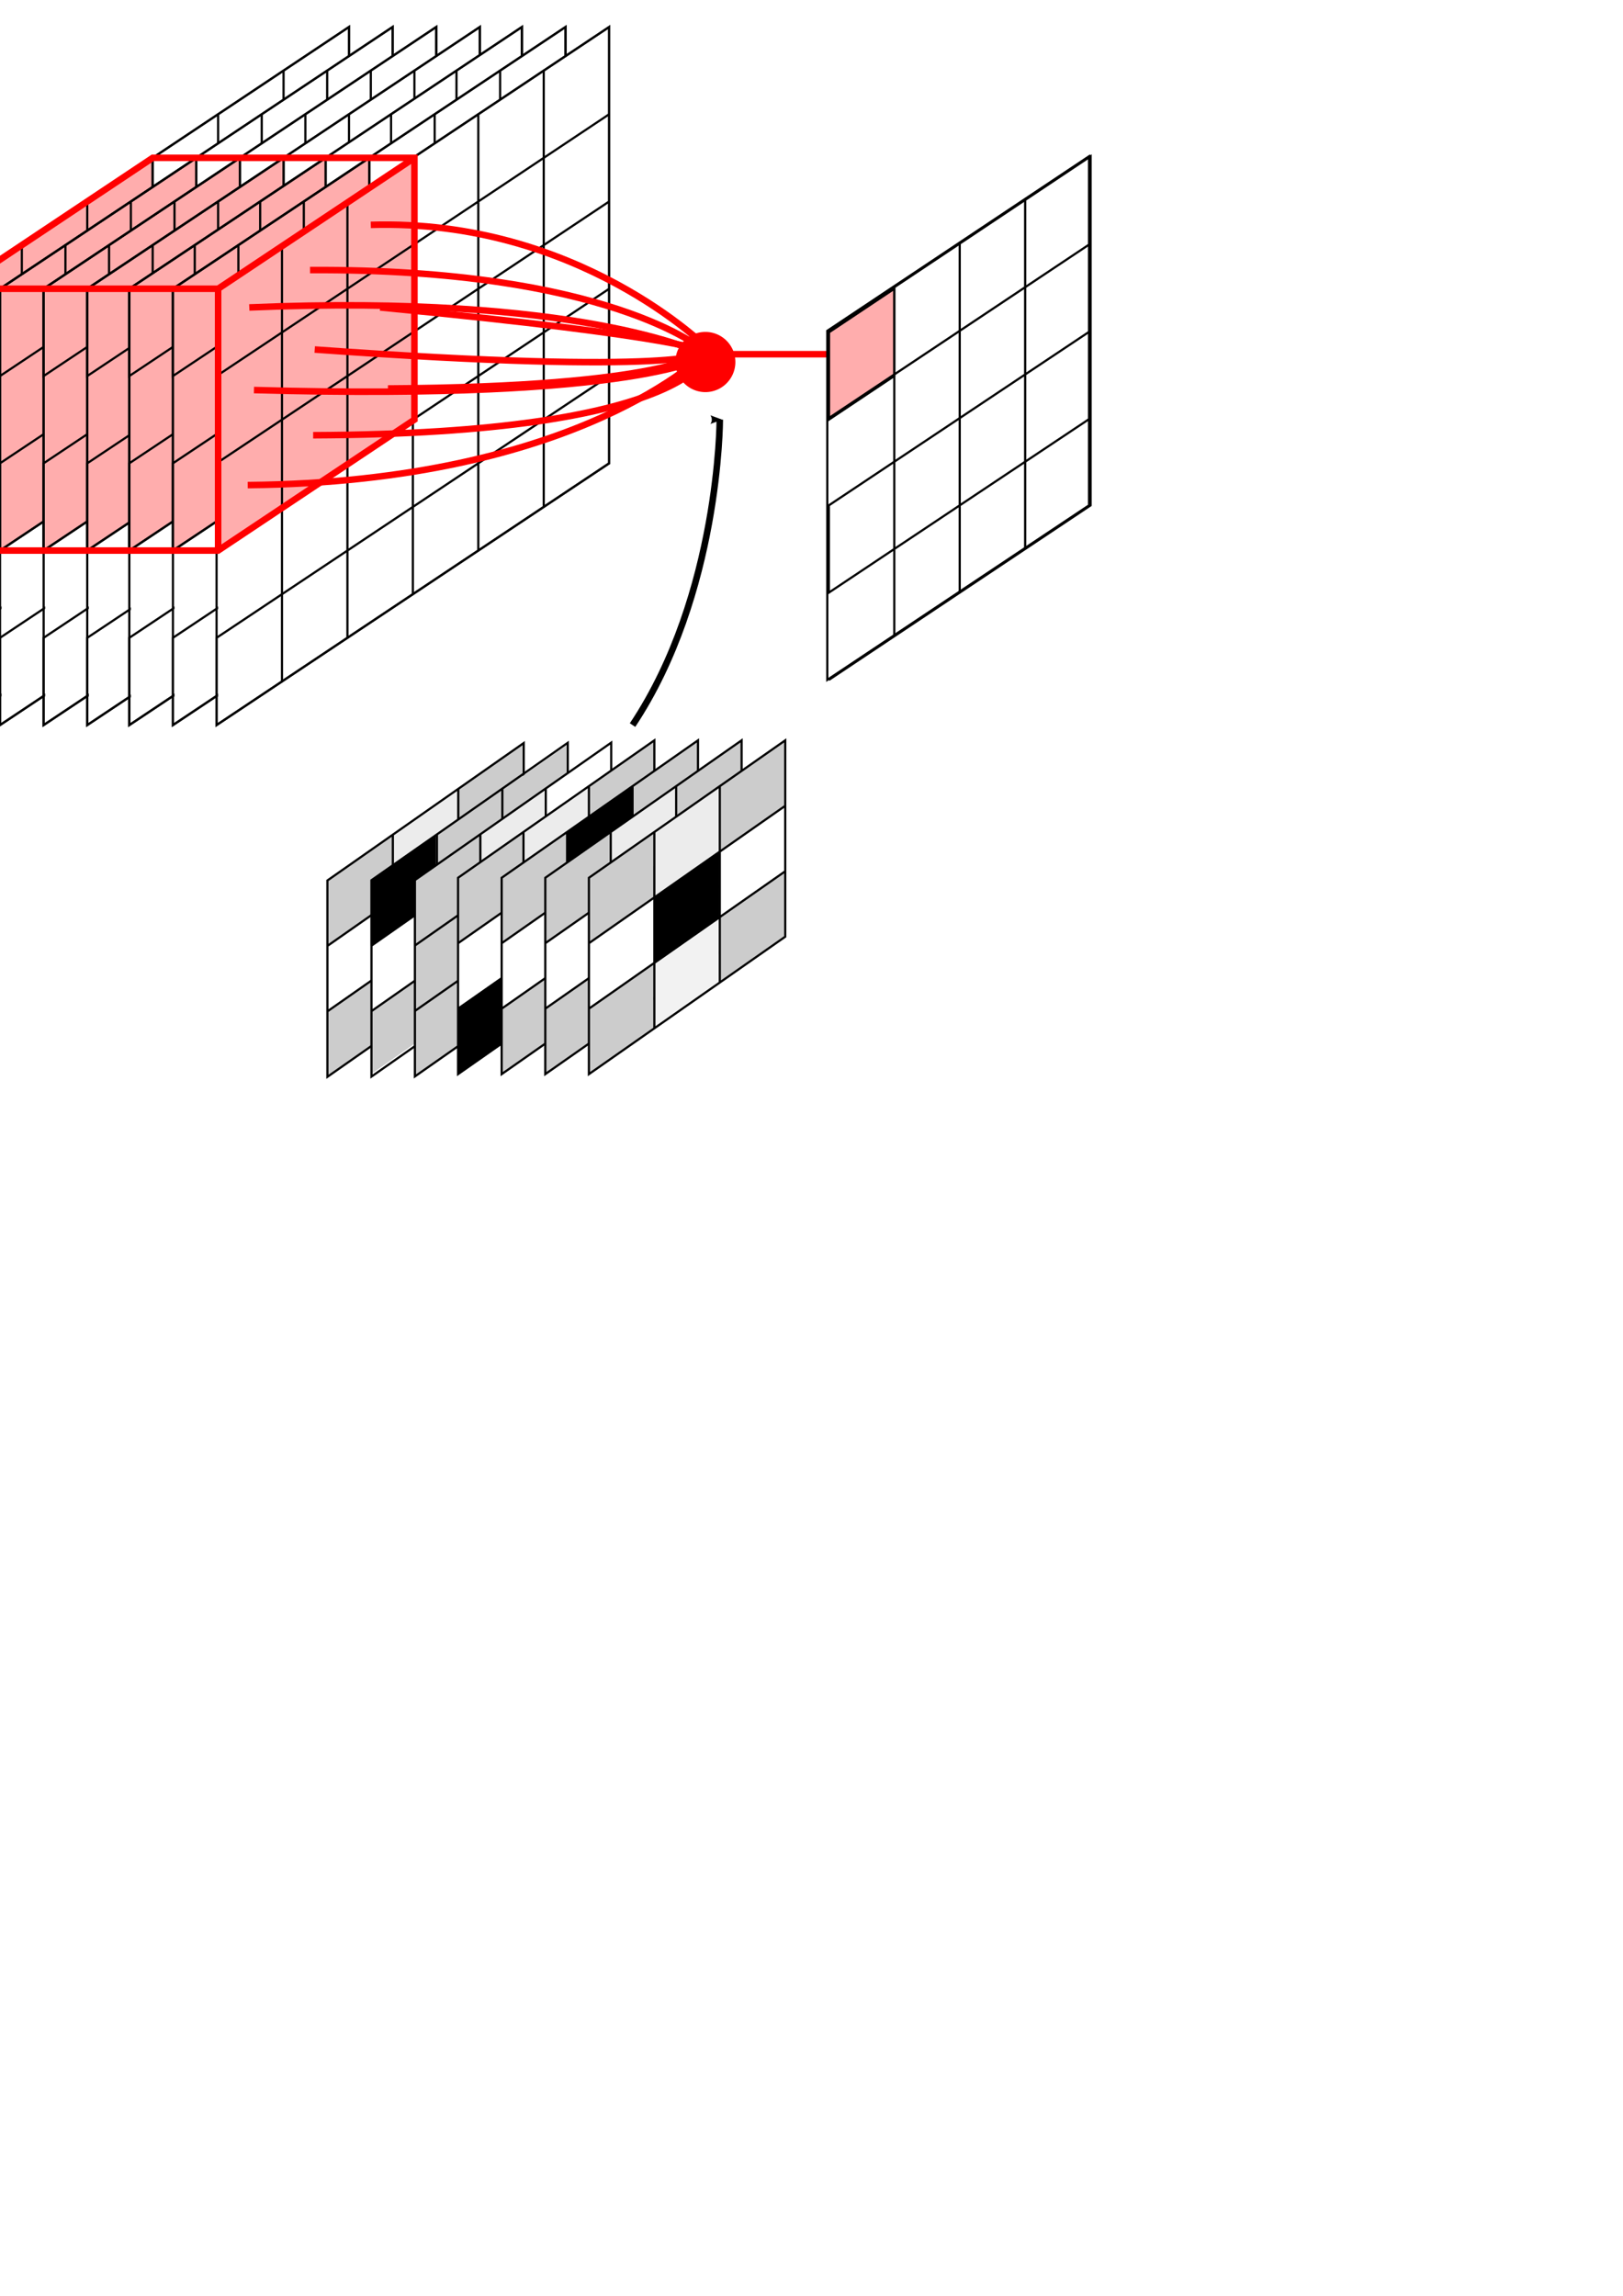 <?xml version="1.0" encoding="UTF-8" standalone="no"?>
<!-- Created with Inkscape (http://www.inkscape.org/) -->

<svg
   width="744.094"
   height="1052.362"
   id="svg2"
   version="1.1"
   inkscape:version="1.2.1 (9c6d41e410, 2022-07-14)"
   sodipodi:docname="convolution_3.svg"
   xmlns:inkscape="http://www.inkscape.org/namespaces/inkscape"
   xmlns:sodipodi="http://sodipodi.sourceforge.net/DTD/sodipodi-0.dtd"
   xmlns="http://www.w3.org/2000/svg"
   xmlns:svg="http://www.w3.org/2000/svg"
   xmlns:rdf="http://www.w3.org/1999/02/22-rdf-syntax-ns#"
   xmlns:cc="http://creativecommons.org/ns#"
   xmlns:dc="http://purl.org/dc/elements/1.1/">
  <defs
     id="defs4">
    <marker
       inkscape:stockid="Arrow2Mend"
       orient="auto"
       refY="0"
       refX="0"
       id="Arrow2Mend"
       style="overflow:visible">
      <path
         id="path3853"
         style="fill-rule:evenodd;stroke-width:0.625;stroke-linejoin:round"
         d="M 8.719,4.034 -2.207,0.016 8.719,-4.002 c -1.745,2.372 -1.735,5.617 -6e-7,8.035 z"
         transform="scale(-0.6)" />
    </marker>
    <marker
       inkscape:stockid="Arrow2Mend"
       orient="auto"
       refY="0"
       refX="0"
       id="Arrow2Mend-9"
       style="overflow:visible">
      <path
         inkscape:connector-curvature="0"
         id="path3853-3"
         style="fill-rule:evenodd;stroke-width:0.625;stroke-linejoin:round"
         d="M 8.719,4.034 -2.207,0.016 8.719,-4.002 c -1.745,2.372 -1.735,5.617 -6e-7,8.035 z"
         transform="scale(-0.6,-0.6)" />
    </marker>
  </defs>
  <sodipodi:namedview
     id="base"
     pagecolor="#ffffff"
     bordercolor="#666666"
     borderopacity="1.0"
     inkscape:pageopacity="0.0"
     inkscape:pageshadow="2"
     inkscape:zoom="0.7"
     inkscape:cx="-145"
     inkscape:cy="245.71429"
     inkscape:document-units="px"
     inkscape:current-layer="layer1"
     showgrid="true"
     inkscape:window-width="1920"
     inkscape:window-height="1017"
     inkscape:window-x="1912"
     inkscape:window-y="-8"
     inkscape:window-maximized="1"
     inkscape:showpageshadow="2"
     inkscape:pagecheckerboard="0"
     inkscape:deskcolor="#d1d1d1">
    <inkscape:grid
       type="xygrid"
       id="grid2985" />
  </sodipodi:namedview>
  <g
     inkscape:label="Layer 1"
     inkscape:groupmode="layer"
     id="layer1">
    <g
       transform="translate(-119.286,2.6171874e-6)"
       id="g901-9"
       inkscape:export-filename="convolution3.png"
       inkscape:export-xdpi="200"
       inkscape:export-ydpi="200">
      <path
         style="fill:#ffffff;stroke:none;stroke-width:1px;stroke-linecap:butt;stroke-linejoin:miter;stroke-opacity:1"
         d="M 100,132.362 280,12.362 V 212.362 l -180,120 z"
         id="path923-4"
         inkscape:connector-curvature="0" />
      <path
         inkscape:connector-curvature="0"
         id="path3836-0-78"
         d="m 99.286,132.362 90,-60 v 120 l -90,60 z"
         style="fill:#ffadad;fill-opacity:1;stroke:#000000;stroke-width:1px;stroke-linecap:butt;stroke-linejoin:miter;stroke-opacity:1" />
      <path
         sodipodi:nodetypes="ccccccccccccccccccccccc"
         inkscape:connector-curvature="0"
         id="path2989-9-4"
         d="m 129.286,312.362 v -200 l 30,-20 v 200 l 30,-20 v -200 l 30,-20 v 200 l 30,-20 v -200 l 30,-20 v 200 l -180,120 v -40 l 180,-120 v -40 l -180,120 v -40 l 180,-120 v -40 l -180,120 v -40 l 180,-120"
         style="fill:none;stroke:#000000;stroke-width:1px;stroke-linecap:butt;stroke-linejoin:miter;stroke-opacity:1" />
      <path
         inkscape:connector-curvature="0"
         id="path2991-3-5"
         d="m 99.286,332.362 v -200 l 180,-120 v 200 z"
         style="fill:none;stroke:#000000;stroke-width:1px;stroke-linecap:butt;stroke-linejoin:miter;stroke-opacity:1" />
    </g>
    <g
       transform="translate(-99.286,2.6171874e-6)"
       id="g901-6">
      <path
         style="fill:#ffffff;stroke:none;stroke-width:1px;stroke-linecap:butt;stroke-linejoin:miter;stroke-opacity:1"
         d="M 100,132.362 280,12.362 V 212.362 l -180,120 z"
         id="path923-1"
         inkscape:connector-curvature="0" />
      <path
         inkscape:connector-curvature="0"
         id="path3836-0-2"
         d="m 99.286,132.362 90,-60 v 120 l -90,60 z"
         style="fill:#ffadad;fill-opacity:1;stroke:#000000;stroke-width:1px;stroke-linecap:butt;stroke-linejoin:miter;stroke-opacity:1" />
      <path
         sodipodi:nodetypes="ccccccccccccccccccccccc"
         inkscape:connector-curvature="0"
         id="path2989-9-93"
         d="m 129.286,312.362 v -200 l 30,-20 v 200 l 30,-20 v -200 l 30,-20 v 200 l 30,-20 v -200 l 30,-20 v 200 l -180,120 v -40 l 180,-120 v -40 l -180,120 v -40 l 180,-120 v -40 l -180,120 v -40 l 180,-120"
         style="fill:none;stroke:#000000;stroke-width:1px;stroke-linecap:butt;stroke-linejoin:miter;stroke-opacity:1" />
      <path
         inkscape:connector-curvature="0"
         id="path2991-3-1"
         d="m 99.286,332.362 v -200 l 180,-120 v 200 z"
         style="fill:none;stroke:#000000;stroke-width:1px;stroke-linecap:butt;stroke-linejoin:miter;stroke-opacity:1" />
    </g>
    <g
       transform="translate(-79.286,2.6171874e-6)"
       id="g901-2">
      <path
         style="fill:#ffffff;stroke:none;stroke-width:1px;stroke-linecap:butt;stroke-linejoin:miter;stroke-opacity:1"
         d="M 100,132.362 280,12.362 V 212.362 l -180,120 z"
         id="path923-28"
         inkscape:connector-curvature="0" />
      <path
         inkscape:connector-curvature="0"
         id="path3836-0-9"
         d="m 99.286,132.362 90,-60 v 120 l -90,60 z"
         style="fill:#ffadad;fill-opacity:1;stroke:#000000;stroke-width:1px;stroke-linecap:butt;stroke-linejoin:miter;stroke-opacity:1" />
      <path
         sodipodi:nodetypes="ccccccccccccccccccccccc"
         inkscape:connector-curvature="0"
         id="path2989-9-7"
         d="m 129.286,312.362 v -200 l 30,-20 v 200 l 30,-20 v -200 l 30,-20 v 200 l 30,-20 v -200 l 30,-20 v 200 l -180,120 v -40 l 180,-120 v -40 l -180,120 v -40 l 180,-120 v -40 l -180,120 v -40 l 180,-120"
         style="fill:none;stroke:#000000;stroke-width:1px;stroke-linecap:butt;stroke-linejoin:miter;stroke-opacity:1" />
      <path
         inkscape:connector-curvature="0"
         id="path2991-3-3"
         d="m 99.286,332.362 v -200 l 180,-120 v 200 z"
         style="fill:none;stroke:#000000;stroke-width:1px;stroke-linecap:butt;stroke-linejoin:miter;stroke-opacity:1" />
    </g>
    <g
       transform="translate(-59.286,2.6171874e-6)"
       id="g901-1">
      <path
         style="fill:#ffffff;stroke:none;stroke-width:1px;stroke-linecap:butt;stroke-linejoin:miter;stroke-opacity:1"
         d="M 100,132.362 280,12.362 V 212.362 l -180,120 z"
         id="path923-8"
         inkscape:connector-curvature="0" />
      <path
         inkscape:connector-curvature="0"
         id="path3836-0-7"
         d="m 99.286,132.362 90,-60 v 120 l -90,60 z"
         style="fill:#ffadad;fill-opacity:1;stroke:#000000;stroke-width:1px;stroke-linecap:butt;stroke-linejoin:miter;stroke-opacity:1" />
      <path
         sodipodi:nodetypes="ccccccccccccccccccccccc"
         inkscape:connector-curvature="0"
         id="path2989-9-9"
         d="m 129.286,312.362 v -200 l 30,-20 v 200 l 30,-20 v -200 l 30,-20 v 200 l 30,-20 v -200 l 30,-20 v 200 l -180,120 v -40 l 180,-120 v -40 l -180,120 v -40 l 180,-120 v -40 l -180,120 v -40 l 180,-120"
         style="fill:none;stroke:#000000;stroke-width:1px;stroke-linecap:butt;stroke-linejoin:miter;stroke-opacity:1" />
      <path
         inkscape:connector-curvature="0"
         id="path2991-3-2"
         d="m 99.286,332.362 v -200 l 180,-120 v 200 z"
         style="fill:none;stroke:#000000;stroke-width:1px;stroke-linecap:butt;stroke-linejoin:miter;stroke-opacity:1" />
    </g>
    <g
       transform="translate(-40,2.6171874e-6)"
       id="g901-0">
      <path
         style="fill:#ffffff;stroke:none;stroke-width:1px;stroke-linecap:butt;stroke-linejoin:miter;stroke-opacity:1"
         d="M 100,132.362 280,12.362 V 212.362 l -180,120 z"
         id="path923-2"
         inkscape:connector-curvature="0" />
      <path
         inkscape:connector-curvature="0"
         id="path3836-0-37"
         d="m 99.286,132.362 90,-60 v 120 l -90,60 z"
         style="fill:#ffadad;fill-opacity:1;stroke:#000000;stroke-width:1px;stroke-linecap:butt;stroke-linejoin:miter;stroke-opacity:1" />
      <path
         sodipodi:nodetypes="ccccccccccccccccccccccc"
         inkscape:connector-curvature="0"
         id="path2989-9-5"
         d="m 129.286,312.362 v -200 l 30,-20 v 200 l 30,-20 v -200 l 30,-20 v 200 l 30,-20 v -200 l 30,-20 v 200 l -180,120 v -40 l 180,-120 v -40 l -180,120 v -40 l 180,-120 v -40 l -180,120 v -40 l 180,-120"
         style="fill:none;stroke:#000000;stroke-width:1px;stroke-linecap:butt;stroke-linejoin:miter;stroke-opacity:1" />
      <path
         inkscape:connector-curvature="0"
         id="path2991-3-9"
         d="m 99.286,332.362 v -200 l 180,-120 v 200 z"
         style="fill:none;stroke:#000000;stroke-width:1px;stroke-linecap:butt;stroke-linejoin:miter;stroke-opacity:1" />
    </g>
    <g
       transform="translate(-20,2.6171874e-6)"
       id="g901-3">
      <path
         style="fill:#ffffff;stroke:none;stroke-width:1px;stroke-linecap:butt;stroke-linejoin:miter;stroke-opacity:1"
         d="M 100,132.362 280,12.362 V 212.362 l -180,120 z"
         id="path923-6"
         inkscape:connector-curvature="0" />
      <path
         inkscape:connector-curvature="0"
         id="path3836-0-0"
         d="m 99.286,132.362 90,-60 v 120 l -90,60 z"
         style="fill:#ffadad;fill-opacity:1;stroke:#000000;stroke-width:1px;stroke-linecap:butt;stroke-linejoin:miter;stroke-opacity:1" />
      <path
         sodipodi:nodetypes="ccccccccccccccccccccccc"
         inkscape:connector-curvature="0"
         id="path2989-9-62"
         d="m 129.286,312.362 v -200 l 30,-20 v 200 l 30,-20 v -200 l 30,-20 v 200 l 30,-20 v -200 l 30,-20 v 200 l -180,120 v -40 l 180,-120 v -40 l -180,120 v -40 l 180,-120 v -40 l -180,120 v -40 l 180,-120"
         style="fill:none;stroke:#000000;stroke-width:1px;stroke-linecap:butt;stroke-linejoin:miter;stroke-opacity:1" />
      <path
         inkscape:connector-curvature="0"
         id="path2991-3-6"
         d="m 99.286,332.362 v -200 l 180,-120 v 200 z"
         style="fill:none;stroke:#000000;stroke-width:1px;stroke-linecap:butt;stroke-linejoin:miter;stroke-opacity:1" />
    </g>
    <path
       style="fill:none;stroke:#ff0000;stroke-width:3;stroke-linecap:butt;stroke-linejoin:miter;stroke-miterlimit:4;stroke-dasharray:none;stroke-opacity:1"
       d="m 320,162.362 c 80,0 80,0 80,0"
       id="path3009-3-5"
       inkscape:connector-curvature="0"
       sodipodi:nodetypes="cc" />
    <g
       id="g901">
      <path
         style="fill:#ffffff;stroke:none;stroke-width:1px;stroke-linecap:butt;stroke-linejoin:miter;stroke-opacity:1"
         d="M 100,132.362 280,12.362 V 212.362 l -180,120 z"
         id="path923"
         inkscape:connector-curvature="0" />
      <path
         inkscape:connector-curvature="0"
         id="path3836-0"
         d="m 99.286,132.362 90,-60 0,120 -90,60 z"
         style="fill:#ffadad;fill-opacity:1;stroke:#000000;stroke-width:1px;stroke-linecap:butt;stroke-linejoin:miter;stroke-opacity:1" />
      <path
         sodipodi:nodetypes="ccccccccccccccccccccccc"
         inkscape:connector-curvature="0"
         id="path2989-9"
         d="m 129.286,312.362 0,-200 30,-20 0,200 30,-20 0,-200 30,-20 0,200 30,-20 0,-200 30,-20 0,200 -180,120 0,-40 180,-120 0,-40 -180,120 0,-40 180,-120 0,-40 -180,120 0,-40 180,-120"
         style="fill:none;stroke:#000000;stroke-width:1px;stroke-linecap:butt;stroke-linejoin:miter;stroke-opacity:1" />
      <path
         inkscape:connector-curvature="0"
         id="path2991-3"
         d="m 99.286,332.362 0,-200 180,-120 0,200 z"
         style="fill:none;stroke:#000000;stroke-width:1px;stroke-linecap:butt;stroke-linejoin:miter;stroke-opacity:1" />
    </g>
    <path
       style="fill:none;stroke:#ff0000;stroke-width:3;stroke-linecap:butt;stroke-linejoin:miter;stroke-miterlimit:4;stroke-opacity:1;stroke-dasharray:none"
       d="M 114.286,140.934 C 265,134.505 320.714,161.648 320.714,161.648"
       id="path3005-0"
       inkscape:connector-curvature="0"
       sodipodi:nodetypes="cc" />
    <path
       style="fill:none;stroke:#ff0000;stroke-width:3;stroke-linecap:butt;stroke-linejoin:miter;stroke-miterlimit:4;stroke-opacity:1;stroke-dasharray:none"
       d="m 142.143,123.791 c 136.429,-0.714 180,36.429 180,36.429"
       id="path3007-2"
       inkscape:connector-curvature="0"
       sodipodi:nodetypes="cc" />
    <path
       style="fill:none;stroke:#ff0000;stroke-width:3;stroke-linecap:butt;stroke-linejoin:miter;stroke-miterlimit:4;stroke-opacity:1;stroke-dasharray:none"
       d="m 170,103.076 c 95,-2.857 154.286,56.429 154.286,56.429"
       id="path3009-3"
       inkscape:connector-curvature="0"
       sodipodi:nodetypes="cc" />
    <path
       style="fill:none;stroke:#ff0000;stroke-width:3;stroke-linecap:butt;stroke-linejoin:miter;stroke-miterlimit:4;stroke-opacity:1;stroke-dasharray:none"
       d="m 116.429,178.791 c 178.571,5 207.857,-15.714 207.857,-15.714"
       id="path3011-7"
       inkscape:connector-curvature="0"
       sodipodi:nodetypes="cc" />
    <path
       style="fill:none;stroke:#ff0000;stroke-width:3;stroke-linecap:butt;stroke-linejoin:miter;stroke-miterlimit:4;stroke-opacity:1;stroke-dasharray:none"
       d="m 144.286,160.219 c 169.286,12.143 179.286,1.429 179.286,1.429"
       id="path3013-5"
       inkscape:connector-curvature="0"
       sodipodi:nodetypes="cc" />
    <path
       style="fill:none;stroke:#ff0000;stroke-width:3;stroke-linecap:butt;stroke-linejoin:miter;stroke-miterlimit:4;stroke-opacity:1;stroke-dasharray:none"
       d="m 174.286,140.934 c 142.143,13.571 150.714,20.714 150.714,20.714"
       id="path3015-9"
       inkscape:connector-curvature="0"
       sodipodi:nodetypes="cc" />
    <path
       style="fill:none;stroke:#ff0000;stroke-width:3;stroke-linecap:butt;stroke-linejoin:miter;stroke-miterlimit:4;stroke-opacity:1;stroke-dasharray:none"
       d="M 113.571,222.362 C 265.714,220.934 323.571,161.648 323.571,161.648"
       id="path3017-2"
       inkscape:connector-curvature="0"
       sodipodi:nodetypes="cc" />
    <path
       style="fill:none;stroke:#ff0000;stroke-width:3;stroke-linecap:butt;stroke-linejoin:miter;stroke-miterlimit:4;stroke-opacity:1;stroke-dasharray:none"
       d="m 143.571,199.505 c 174.286,-0.714 181.429,-37.857 181.429,-37.857"
       id="path3019-28"
       inkscape:connector-curvature="0"
       sodipodi:nodetypes="cc" />
    <path
       style="fill:none;stroke:#ff0000;stroke-width:3;stroke-linecap:butt;stroke-linejoin:miter;stroke-miterlimit:4;stroke-opacity:1;stroke-dasharray:none"
       d="m 177.857,178.076 c 127.857,-0.714 145,-16.429 145,-16.429"
       id="path3021-97"
       inkscape:connector-curvature="0"
       sodipodi:nodetypes="cc" />
    <path
       sodipodi:type="arc"
       style="fill:#ff0000;fill-opacity:1;stroke:none"
       id="path2993-3"
       sodipodi:cx="305"
       sodipodi:cy="187.36218"
       sodipodi:rx="15"
       sodipodi:ry="15"
       d="m 320,187.362 a 15,15 0 1 1 -30,0 15,15 0 1 1 30,0 z"
       transform="matrix(0.917,0,0,0.92,43.706,-6.43)" />
    <path
       style="fill:#ffadad;fill-opacity:1;stroke:#000000;stroke-width:1px;stroke-linecap:butt;stroke-linejoin:miter;stroke-opacity:1"
       d="m 380,152.362 30,-20 0,40 -30,20 z"
       id="path3836-0-3"
       inkscape:connector-curvature="0"
       sodipodi:nodetypes="ccccc" />
    <path
       style="fill:none;stroke:#000000;stroke-width:1px;stroke-linecap:butt;stroke-linejoin:miter;stroke-opacity:1"
       d="m 410,291.648 0,-160 30,-20 0,160 30,-20 0,-160 30,-20 0,160 0,0 0,-120 0,-40 0,160 -120,80 0,0 120,-80 0,-40 -120,80 0,-40 120,-80 0,-40 -120,80 0,-40 120,-80"
       id="path2989-9-6"
       inkscape:connector-curvature="0"
       sodipodi:nodetypes="ccccccccccccccccccccccc" />
    <path
       style="fill:none;stroke:#000000;stroke-width:1px;stroke-linecap:butt;stroke-linejoin:miter;stroke-opacity:1"
       d="m 379.286,311.648 0,-160 120,-80 0,160 z"
       id="path2991-3-7"
       inkscape:connector-curvature="0"
       sodipodi:nodetypes="ccccc" />
    <g
       id="g1055"
       transform="translate(-110.203,20.116)">
      <rect
         transform="matrix(0.819,-0.573,0,1,0,0)"
         y="625.933"
         x="391.035"
         height="30"
         width="36.618"
         id="rect4266-0"
         style="fill:#cccccc;fill-opacity:1;stroke:none;stroke-width:1.105" />
      <rect
         transform="matrix(0.819,-0.573,0,1,0,0)"
         y="625.336"
         x="353.975"
         height="30"
         width="36.618"
         id="rect4266-27"
         style="fill:#f2f2f2;fill-opacity:1;stroke:none;stroke-width:1.105" />
      <rect
         transform="matrix(0.819,-0.573,0,1,0,0)"
         y="625.68"
         x="317.39"
         height="30"
         width="36.618"
         id="rect4266-1"
         style="fill:#cccccc;fill-opacity:1;stroke:none;stroke-width:1.105" />
      <rect
         transform="matrix(0.819,-0.573,0,1,0,0)"
         y="595.466"
         x="390.845"
         height="30"
         width="36.618"
         id="rect4266-6"
         style="fill:#ffffff;fill-opacity:1;stroke:none;stroke-width:1.105" />
      <rect
         transform="matrix(0.819,-0.573,0,1,0,0)"
         y="595.416"
         x="354.189"
         height="30"
         width="36.618"
         id="rect4266-2"
         style="fill:#000000;fill-opacity:1;stroke:none;stroke-width:1.105" />
      <rect
         transform="matrix(0.819,-0.573,0,1,0,0)"
         y="595.362"
         x="317.605"
         height="30"
         width="36.618"
         id="rect4266-9"
         style="fill:#ffffff;fill-opacity:1;stroke:none;stroke-width:1.105" />
      <rect
         transform="matrix(0.819,-0.573,0,1,0,0)"
         y="565.668"
         x="354.133"
         height="30"
         width="36.618"
         id="rect4266-3"
         style="fill:#ececec;fill-opacity:1;stroke:none;stroke-width:1.105" />
      <rect
         transform="matrix(0.819,-0.573,0,1,0,0)"
         y="565.466"
         x="317.462"
         height="30"
         width="36.618"
         id="rect4266"
         style="fill:#cccccc;fill-opacity:1;stroke:none;stroke-width:1.105" />
      <rect
         transform="matrix(0.819,-0.573,0,1,0,0)"
         y="565.676"
         x="390.92"
         height="30"
         width="36.618"
         id="rect4266-5"
         style="fill:#cccccc;fill-opacity:1;stroke:none;stroke-width:1.105" />
      <path
         inkscape:connector-curvature="0"
         id="path3026"
         d="m 290.308,362.484 v 90 l 30,-20.997 v -90 l 30,-20.997 v 30 l -90,62.992 v 30 l 90,-62.992 v 30 l -90,62.992 v -90 l 90,-62.992 v 60"
         style="fill:none;stroke:#000000;stroke-width:1px;stroke-linecap:butt;stroke-linejoin:miter;stroke-opacity:1" />
    </g>
    <path
       style="fill:none;stroke:#000000;stroke-width:3;stroke-linecap:butt;stroke-linejoin:miter;stroke-opacity:1;marker-end:url(#Arrow2Mend);stroke-miterlimit:4;stroke-dasharray:none"
       d="m 290,332.362 c 40,-60 40,-140 40,-140"
       id="path3052"
       inkscape:connector-curvature="0" />
    <path
       style="fill:none;stroke:#ff0000;stroke-width:3;stroke-linecap:butt;stroke-linejoin:miter;stroke-opacity:1;stroke-miterlimit:4;stroke-dasharray:none"
       d="M -20,132.362 70,72.362 H 190 V 192.362 l -90,60 H -20 Z"
       id="path1039"
       inkscape:connector-curvature="0" />
    <path
       style="fill:none;stroke:#ff0000;stroke-width:3;stroke-linecap:butt;stroke-linejoin:miter;stroke-opacity:1;stroke-miterlimit:4;stroke-dasharray:none"
       d="M -20,132.362 H 100 L 190,72.362"
       id="path1041"
       inkscape:connector-curvature="0" />
    <path
       style="fill:none;stroke:#ff0000;stroke-width:3;stroke-linecap:butt;stroke-linejoin:miter;stroke-opacity:1;stroke-miterlimit:4;stroke-dasharray:none"
       d="m 100,252.362 v -120"
       id="path1043"
       inkscape:connector-curvature="0" />
    <g
       transform="translate(-90,20)"
       id="g1055-0">
      <rect
         transform="matrix(0.819,-0.573,0,1,0,0)"
         y="625.933"
         x="391.035"
         height="30"
         width="36.618"
         id="rect4266-0-3"
         style="fill:#cccccc;fill-opacity:1;stroke:none;stroke-width:1.105" />
      <rect
         transform="matrix(0.819,-0.573,0,1,0,0)"
         y="625.336"
         x="353.975"
         height="30"
         width="36.618"
         id="rect4266-27-6"
         style="fill:#f2f2f2;fill-opacity:1;stroke:none;stroke-width:1.105" />
      <rect
         transform="matrix(0.819,-0.573,0,1,0,0)"
         y="624.339"
         x="317.357"
         height="30"
         width="36.618"
         id="rect4266-1-1"
         style="fill:#cccccc;fill-opacity:1;stroke:none;stroke-width:1.105" />
      <rect
         transform="matrix(0.819,-0.573,0,1,0,0)"
         y="595.466"
         x="390.845"
         height="30"
         width="36.618"
         id="rect4266-6-0"
         style="fill:#ffffff;fill-opacity:1;stroke:none;stroke-width:1.105" />
      <rect
         transform="matrix(0.819,-0.573,0,1,0,0)"
         y="565.336"
         x="317.357"
         height="30"
         width="36.618"
         id="rect4266-2-6"
         style="fill:#000000;fill-opacity:1;stroke:none;stroke-width:1.105" />
      <rect
         transform="matrix(0.819,-0.573,0,1,0,0)"
         y="595.362"
         x="317.605"
         height="30"
         width="36.618"
         id="rect4266-9-3"
         style="fill:#ffffff;fill-opacity:1;stroke:none;stroke-width:1.105" />
      <rect
         transform="matrix(0.819,-0.573,0,1,0,0)"
         y="595.362"
         x="354.223"
         height="30"
         width="36.618"
         id="rect4266-3-2"
         style="fill:#ececec;fill-opacity:1;stroke:none;stroke-width:1.105" />
      <rect
         transform="matrix(0.819,-0.573,0,1,0,0)"
         y="565.336"
         x="353.975"
         height="30"
         width="36.618"
         id="rect4266-06"
         style="fill:#cccccc;fill-opacity:1;stroke:none;stroke-width:1.105" />
      <rect
         transform="matrix(0.819,-0.573,0,1,0,0)"
         y="566.333"
         x="390.593"
         height="30"
         width="36.618"
         id="rect4266-5-1"
         style="fill:#cccccc;fill-opacity:1;stroke:none;stroke-width:1.105" />
      <path
         inkscape:connector-curvature="0"
         id="path3026-5"
         d="m 290.308,362.484 v 90 l 30,-20.997 v -90 l 30,-20.997 v 30 l -90,62.992 v 30 l 90,-62.992 v 30 l -90,62.992 v -90 l 90,-62.992 v 60"
         style="fill:none;stroke:#000000;stroke-width:1px;stroke-linecap:butt;stroke-linejoin:miter;stroke-opacity:1" />
    </g>
    <g
       transform="translate(-70.086,19.93)"
       id="g1055-5">
      <rect
         transform="matrix(0.819,-0.573,0,1,0,0)"
         y="625.933"
         x="391.035"
         height="30"
         width="36.618"
         id="rect4266-0-4"
         style="fill:#cccccc;fill-opacity:1;stroke:none;stroke-width:1.105" />
      <rect
         transform="matrix(0.819,-0.573,0,1,0,0)"
         y="625.336"
         x="353.975"
         height="30"
         width="36.618"
         id="rect4266-27-7"
         style="fill:#f2f2f2;fill-opacity:1;stroke:none;stroke-width:1.105" />
      <rect
         transform="matrix(0.819,-0.573,0,1,0,0)"
         y="625.68"
         x="317.39"
         height="30"
         width="36.618"
         id="rect4266-1-6"
         style="fill:#cccccc;fill-opacity:1;stroke:none;stroke-width:1.105" />
      <rect
         transform="matrix(0.819,-0.573,0,1,0,0)"
         y="595.466"
         x="390.845"
         height="30"
         width="36.618"
         id="rect4266-6-5"
         style="fill:#ffffff;fill-opacity:1;stroke:none;stroke-width:1.105" />
      <rect
         transform="matrix(0.819,-0.573,0,1,0,0)"
         y="595.416"
         x="354.189"
         height="30"
         width="36.618"
         id="rect4266-2-69"
         style="fill:#000000;fill-opacity:1;stroke:none;stroke-width:1.105" />
      <rect
         transform="matrix(0.819,-0.573,0,1,0,0)"
         y="565.673"
         x="390.969"
         height="30"
         width="36.618"
         id="rect4266-9-37"
         style="fill:#ffffff;fill-opacity:1;stroke:none;stroke-width:1.105" />
      <rect
         transform="matrix(0.819,-0.573,0,1,0,0)"
         y="565.668"
         x="354.133"
         height="30"
         width="36.618"
         id="rect4266-3-4"
         style="fill:#ececec;fill-opacity:1;stroke:none;stroke-width:1.105" />
      <rect
         transform="matrix(0.819,-0.573,0,1,0,0)"
         y="565.466"
         x="317.462"
         height="30"
         width="36.618"
         id="rect4266-52"
         style="fill:#cccccc;fill-opacity:1;stroke:none;stroke-width:1.105" />
      <rect
         transform="matrix(0.819,-0.573,0,1,0,0)"
         y="595.673"
         x="317.733"
         height="30"
         width="36.618"
         id="rect4266-5-5"
         style="fill:#cccccc;fill-opacity:1;stroke:none;stroke-width:1.105" />
      <path
         inkscape:connector-curvature="0"
         id="path3026-4"
         d="m 290.308,362.484 v 90 l 30,-20.997 v -90 l 30,-20.997 v 30 l -90,62.992 v 30 l 90,-62.992 v 30 l -90,62.992 v -90 l 90,-62.992 v 60"
         style="fill:none;stroke:#000000;stroke-width:1px;stroke-linecap:butt;stroke-linejoin:miter;stroke-opacity:1" />
    </g>
    <g
       transform="translate(-50.308,18.881)"
       id="g1055-7">
      <rect
         transform="matrix(0.819,-0.573,0,1,0,0)"
         y="625.933"
         x="391.035"
         height="30"
         width="36.618"
         id="rect4266-0-44"
         style="fill:#cccccc;fill-opacity:1;stroke:none;stroke-width:1.105" />
      <rect
         transform="matrix(0.819,-0.573,0,1,0,0)"
         y="625.336"
         x="353.975"
         height="30"
         width="36.618"
         id="rect4266-27-3"
         style="fill:#f2f2f2;fill-opacity:1;stroke:none;stroke-width:1.105" />
      <rect
         transform="matrix(0.819,-0.573,0,1,0,0)"
         y="595.362"
         x="354.223"
         height="30"
         width="36.618"
         id="rect4266-1-0"
         style="fill:#cccccc;fill-opacity:1;stroke:none;stroke-width:1.105" />
      <rect
         transform="matrix(0.819,-0.573,0,1,0,0)"
         y="595.466"
         x="390.845"
         height="30"
         width="36.618"
         id="rect4266-6-7"
         style="fill:#ffffff;fill-opacity:1;stroke:none;stroke-width:1.105" />
      <rect
         transform="matrix(0.819,-0.573,0,1,0,0)"
         y="625.362"
         x="317.605"
         height="30"
         width="36.618"
         id="rect4266-2-8"
         style="fill:#000000;fill-opacity:1;stroke:none;stroke-width:1.105" />
      <rect
         transform="matrix(0.819,-0.573,0,1,0,0)"
         y="595.362"
         x="317.605"
         height="30"
         width="36.618"
         id="rect4266-9-6"
         style="fill:#ffffff;fill-opacity:1;stroke:none;stroke-width:1.105" />
      <rect
         transform="matrix(0.819,-0.573,0,1,0,0)"
         y="565.668"
         x="354.133"
         height="30"
         width="36.618"
         id="rect4266-3-8"
         style="fill:#ececec;fill-opacity:1;stroke:none;stroke-width:1.105" />
      <rect
         transform="matrix(0.819,-0.573,0,1,0,0)"
         y="565.466"
         x="317.462"
         height="30"
         width="36.618"
         id="rect4266-8"
         style="fill:#cccccc;fill-opacity:1;stroke:none;stroke-width:1.105" />
      <rect
         transform="matrix(0.819,-0.573,0,1,0,0)"
         y="565.676"
         x="390.92"
         height="30"
         width="36.618"
         id="rect4266-5-4"
         style="fill:#cccccc;fill-opacity:1;stroke:none;stroke-width:1.105" />
      <path
         inkscape:connector-curvature="0"
         id="path3026-3"
         d="m 290.308,362.484 v 90 l 30,-20.997 v -90 l 30,-20.997 v 30 l -90,62.992 v 30 l 90,-62.992 v 30 l -90,62.992 v -90 l 90,-62.992 v 60"
         style="fill:none;stroke:#000000;stroke-width:1px;stroke-linecap:butt;stroke-linejoin:miter;stroke-opacity:1" />
    </g>
    <g
       transform="translate(-30.308,18.881)"
       id="g1055-1">
      <rect
         transform="matrix(0.819,-0.573,0,1,0,0)"
         y="625.933"
         x="391.035"
         height="30"
         width="36.618"
         id="rect4266-0-49"
         style="fill:#cccccc;fill-opacity:1;stroke:none;stroke-width:1.105" />
      <rect
         transform="matrix(0.819,-0.573,0,1,0,0)"
         y="625.336"
         x="353.975"
         height="30"
         width="36.618"
         id="rect4266-27-2"
         style="fill:#f2f2f2;fill-opacity:1;stroke:none;stroke-width:1.105" />
      <rect
         transform="matrix(0.819,-0.573,0,1,0,0)"
         y="625.68"
         x="317.39"
         height="30"
         width="36.618"
         id="rect4266-1-06"
         style="fill:#cccccc;fill-opacity:1;stroke:none;stroke-width:1.105" />
      <rect
         transform="matrix(0.819,-0.573,0,1,0,0)"
         y="595.466"
         x="390.845"
         height="30"
         width="36.618"
         id="rect4266-6-8"
         style="fill:#ffffff;fill-opacity:1;stroke:none;stroke-width:1.105" />
      <rect
         transform="matrix(0.819,-0.573,0,1,0,0)"
         y="565.466"
         x="354.227"
         height="30"
         width="36.618"
         id="rect4266-2-9"
         style="fill:#000000;fill-opacity:1;stroke:none;stroke-width:1.105" />
      <rect
         transform="matrix(0.819,-0.573,0,1,0,0)"
         y="595.362"
         x="317.605"
         height="30"
         width="36.618"
         id="rect4266-9-2"
         style="fill:#ffffff;fill-opacity:1;stroke:none;stroke-width:1.105" />
      <rect
         transform="matrix(0.819,-0.573,0,1,0,0)"
         y="595.336"
         x="353.975"
         height="30"
         width="36.618"
         id="rect4266-3-6"
         style="fill:#ececec;fill-opacity:1;stroke:none;stroke-width:1.105" />
      <rect
         transform="matrix(0.819,-0.573,0,1,0,0)"
         y="565.466"
         x="317.462"
         height="30"
         width="36.618"
         id="rect4266-64"
         style="fill:#cccccc;fill-opacity:1;stroke:none;stroke-width:1.105" />
      <rect
         transform="matrix(0.819,-0.573,0,1,0,0)"
         y="565.676"
         x="390.92"
         height="30"
         width="36.618"
         id="rect4266-5-9"
         style="fill:#cccccc;fill-opacity:1;stroke:none;stroke-width:1.105" />
      <path
         inkscape:connector-curvature="0"
         id="path3026-50"
         d="m 290.308,362.484 v 90 l 30,-20.997 v -90 l 30,-20.997 v 30 l -90,62.992 v 30 l 90,-62.992 v 30 l -90,62.992 v -90 l 90,-62.992 v 60"
         style="fill:none;stroke:#000000;stroke-width:1px;stroke-linecap:butt;stroke-linejoin:miter;stroke-opacity:1" />
    </g>
    <g
       transform="translate(-10.308,18.881)"
       id="g1055-4">
      <rect
         transform="matrix(0.819,-0.573,0,1,0,0)"
         y="625.933"
         x="391.035"
         height="30"
         width="36.618"
         id="rect4266-0-8"
         style="fill:#cccccc;fill-opacity:1;stroke:none;stroke-width:1.105" />
      <rect
         transform="matrix(0.819,-0.573,0,1,0,0)"
         y="625.336"
         x="353.975"
         height="30"
         width="36.618"
         id="rect4266-27-71"
         style="fill:#f2f2f2;fill-opacity:1;stroke:none;stroke-width:1.105" />
      <rect
         transform="matrix(0.819,-0.573,0,1,0,0)"
         y="625.68"
         x="317.39"
         height="30"
         width="36.618"
         id="rect4266-1-7"
         style="fill:#cccccc;fill-opacity:1;stroke:none;stroke-width:1.105" />
      <rect
         transform="matrix(0.819,-0.573,0,1,0,0)"
         y="595.466"
         x="390.845"
         height="30"
         width="36.618"
         id="rect4266-6-2"
         style="fill:#ffffff;fill-opacity:1;stroke:none;stroke-width:1.105" />
      <rect
         transform="matrix(0.819,-0.573,0,1,0,0)"
         y="595.416"
         x="354.189"
         height="30"
         width="36.618"
         id="rect4266-2-7"
         style="fill:#000000;fill-opacity:1;stroke:none;stroke-width:1.105" />
      <rect
         transform="matrix(0.819,-0.573,0,1,0,0)"
         y="595.362"
         x="317.605"
         height="30"
         width="36.618"
         id="rect4266-9-22"
         style="fill:#ffffff;fill-opacity:1;stroke:none;stroke-width:1.105" />
      <rect
         transform="matrix(0.819,-0.573,0,1,0,0)"
         y="565.668"
         x="354.133"
         height="30"
         width="36.618"
         id="rect4266-3-61"
         style="fill:#ececec;fill-opacity:1;stroke:none;stroke-width:1.105" />
      <rect
         transform="matrix(0.819,-0.573,0,1,0,0)"
         y="565.466"
         x="317.462"
         height="30"
         width="36.618"
         id="rect4266-061"
         style="fill:#cccccc;fill-opacity:1;stroke:none;stroke-width:1.105" />
      <rect
         transform="matrix(0.819,-0.573,0,1,0,0)"
         y="565.676"
         x="390.92"
         height="30"
         width="36.618"
         id="rect4266-5-59"
         style="fill:#cccccc;fill-opacity:1;stroke:none;stroke-width:1.105" />
      <path
         inkscape:connector-curvature="0"
         id="path3026-49"
         d="m 290.308,362.484 v 90 l 30,-20.997 v -90 l 30,-20.997 v 30 l -90,62.992 v 30 l 90,-62.992 v 30 l -90,62.992 v -90 l 90,-62.992 v 60"
         style="fill:none;stroke:#000000;stroke-width:1px;stroke-linecap:butt;stroke-linejoin:miter;stroke-opacity:1" />
    </g>
    <g
       transform="translate(9.692,18.881)"
       id="g1055-09">
      <rect
         transform="matrix(0.819,-0.573,0,1,0,0)"
         y="625.933"
         x="391.035"
         height="30"
         width="36.618"
         id="rect4266-0-1"
         style="fill:#cccccc;fill-opacity:1;stroke:none;stroke-width:1.105" />
      <rect
         transform="matrix(0.819,-0.573,0,1,0,0)"
         y="625.336"
         x="353.975"
         height="30"
         width="36.618"
         id="rect4266-27-77"
         style="fill:#f2f2f2;fill-opacity:1;stroke:none;stroke-width:1.105" />
      <rect
         transform="matrix(0.819,-0.573,0,1,0,0)"
         y="625.68"
         x="317.39"
         height="30"
         width="36.618"
         id="rect4266-1-11"
         style="fill:#cccccc;fill-opacity:1;stroke:none;stroke-width:1.105" />
      <rect
         transform="matrix(0.819,-0.573,0,1,0,0)"
         y="595.466"
         x="390.845"
         height="30"
         width="36.618"
         id="rect4266-6-59"
         style="fill:#ffffff;fill-opacity:1;stroke:none;stroke-width:1.105" />
      <rect
         transform="matrix(0.819,-0.573,0,1,0,0)"
         y="595.416"
         x="354.189"
         height="30"
         width="36.618"
         id="rect4266-2-77"
         style="fill:#000000;fill-opacity:1;stroke:none;stroke-width:1.105" />
      <rect
         transform="matrix(0.819,-0.573,0,1,0,0)"
         y="595.362"
         x="317.605"
         height="30"
         width="36.618"
         id="rect4266-9-67"
         style="fill:#ffffff;fill-opacity:1;stroke:none;stroke-width:1.105" />
      <rect
         transform="matrix(0.819,-0.573,0,1,0,0)"
         y="565.668"
         x="354.133"
         height="30"
         width="36.618"
         id="rect4266-3-3"
         style="fill:#ececec;fill-opacity:1;stroke:none;stroke-width:1.105" />
      <rect
         transform="matrix(0.819,-0.573,0,1,0,0)"
         y="565.466"
         x="317.462"
         height="30"
         width="36.618"
         id="rect4266-65"
         style="fill:#cccccc;fill-opacity:1;stroke:none;stroke-width:1.105" />
      <rect
         transform="matrix(0.819,-0.573,0,1,0,0)"
         y="565.676"
         x="390.92"
         height="30"
         width="36.618"
         id="rect4266-5-6"
         style="fill:#cccccc;fill-opacity:1;stroke:none;stroke-width:1.105" />
      <path
         inkscape:connector-curvature="0"
         id="path3026-39"
         d="m 290.308,362.484 v 90 l 30,-20.997 v -90 l 30,-20.997 v 30 l -90,62.992 v 30 l 90,-62.992 v 30 l -90,62.992 v -90 l 90,-62.992 v 60"
         style="fill:none;stroke:#000000;stroke-width:1px;stroke-linecap:butt;stroke-linejoin:miter;stroke-opacity:1" />
    </g>
  </g>
</svg>
